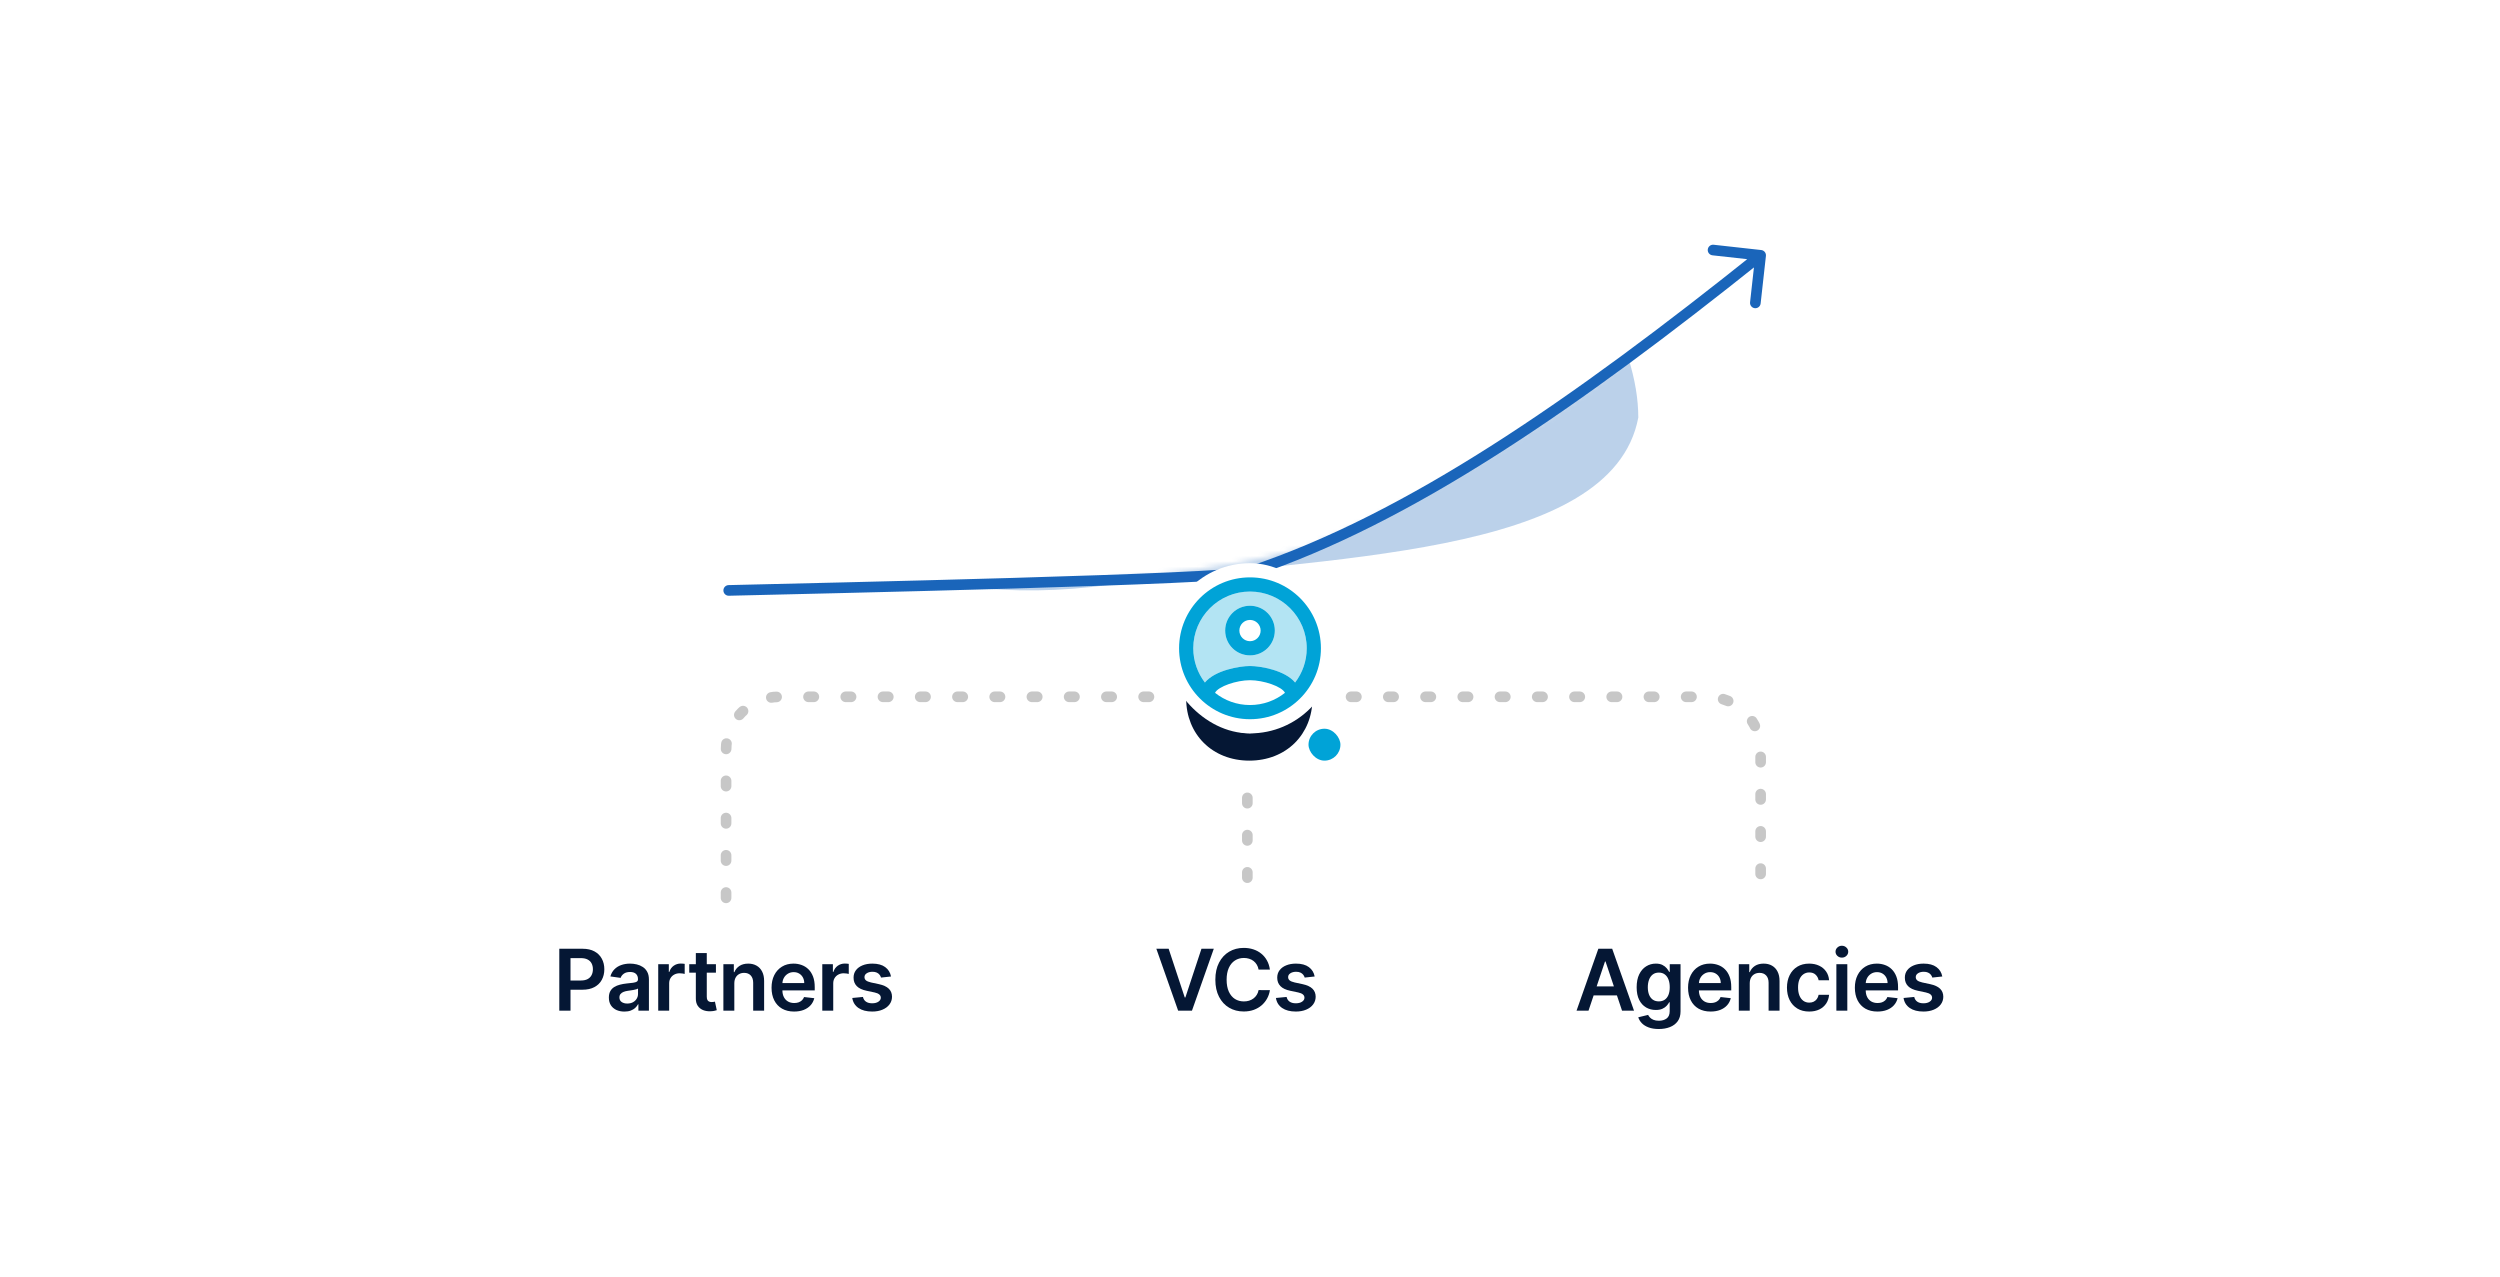 <svg viewBox="0 0 470 240" fill="none" xmlns="http://www.w3.org/2000/svg">
<mask id="mask0_63_1172" style="mask-type:alpha" maskUnits="userSpaceOnUse" x="137" y="48" width="194" height="110">
<path d="M331 158V48L330.359 48.513C301.421 71.664 280.244 88.606 245.5 103C209.707 112.631 157.146 110.505 137 111V158H331Z" fill="white"/>
</mask>
<g mask="url(#mask0_63_1172)">
<g opacity="0.3" filter="url(#filter0_f_63_1172)">
<path d="M144.432 90.873L137 71.231C186.168 47.087 264.077 1.42 281 24.5C297.923 47.58 308 64.5 308 78.5C303 105 248.828 104.5 209.036 109.902C169.245 115.304 149.387 99.467 144.432 90.873Z" fill="#1A65BA"/>
</g>
</g>
<path d="M136.975 110C136.423 110.014 135.987 110.472 136 111.025C136.014 111.577 136.472 112.013 137.025 112L136.975 110ZM331.994 48.11C332.055 47.562 331.659 47.067 331.11 47.006L322.165 46.012C321.617 45.951 321.122 46.347 321.061 46.896C321 47.445 321.396 47.939 321.945 48L329.896 48.883L329.012 56.834C328.951 57.383 329.347 57.878 329.896 57.939C330.445 58 330.939 57.604 331 57.055L331.994 48.11ZM235 107.5L235.316 108.449L235 107.5ZM137.025 112C145.09 111.801 168.504 111.29 190.443 110.647C201.413 110.325 212.02 109.97 220.159 109.604C224.228 109.422 227.687 109.236 230.269 109.05C231.559 108.957 232.638 108.863 233.47 108.769C234.263 108.678 234.927 108.578 235.316 108.449L234.684 106.551C234.527 106.604 234.073 106.687 233.244 106.781C232.452 106.871 231.403 106.963 230.125 107.055C227.57 107.239 224.132 107.424 220.069 107.606C211.946 107.971 201.352 108.326 190.385 108.648C168.451 109.291 145.049 109.802 136.975 110L137.025 112ZM235.316 108.449C265.5 98.387 296.639 76.769 331.625 48.781L330.375 47.219C295.399 75.201 264.5 96.613 234.684 106.551L235.316 108.449Z" fill="#1A65BA"/>
<path d="M219.705 178.364L222.733 187.523H222.852L225.875 178.364H228.193L224.091 190H221.489L217.392 178.364H219.705Z" fill="#051734"/>
<path d="M238.741 182.29H236.616C236.555 181.941 236.444 181.633 236.281 181.364C236.118 181.091 235.915 180.86 235.673 180.67C235.43 180.481 235.154 180.339 234.843 180.244C234.537 180.146 234.205 180.097 233.849 180.097C233.216 180.097 232.656 180.256 232.167 180.574C231.679 180.888 231.296 181.35 231.02 181.96C230.743 182.566 230.605 183.307 230.605 184.182C230.605 185.072 230.743 185.822 231.02 186.432C231.3 187.038 231.682 187.496 232.167 187.807C232.656 188.114 233.215 188.267 233.843 188.267C234.192 188.267 234.518 188.222 234.821 188.131C235.127 188.036 235.402 187.898 235.645 187.716C235.891 187.534 236.097 187.311 236.264 187.045C236.434 186.78 236.552 186.477 236.616 186.136L238.741 186.148C238.662 186.701 238.489 187.22 238.224 187.705C237.963 188.189 237.62 188.617 237.196 188.989C236.771 189.356 236.275 189.644 235.707 189.852C235.139 190.057 234.508 190.159 233.815 190.159C232.792 190.159 231.879 189.922 231.076 189.449C230.273 188.975 229.641 188.292 229.179 187.398C228.716 186.504 228.485 185.432 228.485 184.182C228.485 182.928 228.718 181.856 229.184 180.966C229.65 180.072 230.285 179.388 231.088 178.915C231.891 178.441 232.8 178.205 233.815 178.205C234.463 178.205 235.065 178.295 235.622 178.477C236.179 178.659 236.675 178.926 237.11 179.278C237.546 179.627 237.904 180.055 238.184 180.563C238.468 181.066 238.654 181.642 238.741 182.29Z" fill="#051734"/>
<path d="M247.158 183.58L245.283 183.784C245.23 183.595 245.137 183.417 245.005 183.25C244.876 183.083 244.702 182.949 244.482 182.847C244.262 182.744 243.994 182.693 243.675 182.693C243.247 182.693 242.887 182.786 242.596 182.972C242.308 183.157 242.166 183.398 242.17 183.693C242.166 183.947 242.259 184.153 242.448 184.313C242.641 184.472 242.959 184.602 243.403 184.705L244.891 185.023C245.717 185.201 246.331 185.483 246.732 185.869C247.137 186.256 247.342 186.761 247.346 187.386C247.342 187.936 247.181 188.42 246.863 188.841C246.548 189.258 246.111 189.583 245.55 189.818C244.99 190.053 244.346 190.17 243.619 190.17C242.55 190.17 241.691 189.947 241.039 189.5C240.387 189.049 239.999 188.422 239.874 187.619L241.88 187.426C241.971 187.82 242.164 188.117 242.459 188.318C242.755 188.519 243.139 188.619 243.613 188.619C244.101 188.619 244.494 188.519 244.789 188.318C245.088 188.117 245.238 187.869 245.238 187.574C245.238 187.324 245.141 187.117 244.948 186.955C244.759 186.792 244.463 186.667 244.062 186.58L242.573 186.267C241.736 186.093 241.117 185.799 240.715 185.386C240.314 184.97 240.115 184.443 240.119 183.807C240.115 183.269 240.261 182.803 240.556 182.409C240.855 182.011 241.27 181.705 241.8 181.489C242.334 181.269 242.95 181.159 243.647 181.159C244.67 181.159 245.475 181.377 246.062 181.813C246.653 182.248 247.018 182.837 247.158 183.58Z" fill="#051734"/>
<path d="M105.148 190V178.364H109.511C110.405 178.364 111.155 178.53 111.761 178.864C112.371 179.197 112.831 179.655 113.142 180.239C113.456 180.818 113.614 181.477 113.614 182.216C113.614 182.962 113.456 183.625 113.142 184.205C112.828 184.784 112.364 185.241 111.75 185.574C111.136 185.903 110.381 186.068 109.483 186.068H106.591V184.335H109.199C109.722 184.335 110.15 184.244 110.483 184.063C110.816 183.881 111.063 183.631 111.222 183.313C111.384 182.994 111.466 182.629 111.466 182.216C111.466 181.803 111.384 181.439 111.222 181.125C111.063 180.811 110.814 180.566 110.477 180.392C110.144 180.214 109.714 180.125 109.188 180.125H107.256V190H105.148Z" fill="#051734"/>
<path d="M117.389 190.176C116.836 190.176 116.338 190.078 115.894 189.881C115.455 189.68 115.107 189.385 114.849 188.994C114.595 188.604 114.468 188.123 114.468 187.551C114.468 187.059 114.559 186.652 114.741 186.33C114.923 186.008 115.171 185.75 115.485 185.557C115.8 185.364 116.154 185.218 116.548 185.119C116.946 185.017 117.357 184.943 117.781 184.898C118.292 184.845 118.707 184.797 119.025 184.756C119.343 184.71 119.574 184.642 119.718 184.551C119.866 184.456 119.94 184.311 119.94 184.114V184.08C119.94 183.652 119.813 183.32 119.559 183.085C119.305 182.85 118.94 182.733 118.463 182.733C117.959 182.733 117.559 182.843 117.264 183.063C116.972 183.282 116.775 183.542 116.673 183.841L114.752 183.568C114.904 183.038 115.154 182.595 115.502 182.239C115.851 181.879 116.277 181.61 116.781 181.432C117.285 181.25 117.841 181.159 118.451 181.159C118.872 181.159 119.29 181.208 119.707 181.307C120.124 181.405 120.504 181.568 120.849 181.796C121.194 182.019 121.47 182.324 121.679 182.71C121.891 183.097 121.997 183.58 121.997 184.159V190H120.019V188.801H119.951C119.826 189.044 119.65 189.271 119.423 189.483C119.199 189.691 118.917 189.86 118.576 189.989C118.239 190.114 117.843 190.176 117.389 190.176ZM117.923 188.665C118.336 188.665 118.694 188.583 118.997 188.421C119.3 188.254 119.533 188.034 119.696 187.761C119.862 187.489 119.946 187.191 119.946 186.869V185.841C119.881 185.894 119.771 185.943 119.616 185.989C119.465 186.034 119.294 186.074 119.105 186.108C118.915 186.142 118.728 186.172 118.542 186.199C118.357 186.225 118.196 186.248 118.059 186.267C117.752 186.309 117.478 186.377 117.235 186.472C116.993 186.566 116.802 186.699 116.662 186.869C116.521 187.036 116.451 187.252 116.451 187.517C116.451 187.896 116.59 188.182 116.866 188.375C117.143 188.568 117.495 188.665 117.923 188.665Z" fill="#051734"/>
<path d="M123.745 190V181.273H125.739V182.727H125.83C125.989 182.224 126.262 181.835 126.648 181.563C127.039 181.286 127.484 181.148 127.984 181.148C128.097 181.148 128.224 181.153 128.364 181.165C128.508 181.172 128.628 181.186 128.722 181.205V183.097C128.635 183.066 128.497 183.04 128.307 183.017C128.122 182.991 127.942 182.977 127.768 182.977C127.393 182.977 127.056 183.059 126.756 183.222C126.461 183.381 126.228 183.602 126.057 183.886C125.887 184.171 125.802 184.498 125.802 184.869V190H123.745Z" fill="#051734"/>
<path d="M134.595 181.273V182.864H129.578V181.273H134.595ZM130.817 179.182H132.874V187.375C132.874 187.652 132.915 187.864 132.999 188.011C133.086 188.155 133.2 188.254 133.34 188.307C133.48 188.36 133.635 188.386 133.806 188.386C133.934 188.386 134.052 188.377 134.158 188.358C134.268 188.339 134.351 188.322 134.408 188.307L134.754 189.915C134.645 189.953 134.487 189.994 134.283 190.04C134.082 190.085 133.836 190.112 133.544 190.119C133.029 190.135 132.565 190.057 132.152 189.886C131.739 189.712 131.412 189.443 131.169 189.08C130.931 188.716 130.813 188.261 130.817 187.716V179.182Z" fill="#051734"/>
<path d="M138.052 184.886V190H135.996V181.273H137.961V182.756H138.064C138.265 182.267 138.585 181.879 139.024 181.591C139.467 181.303 140.015 181.159 140.666 181.159C141.268 181.159 141.793 181.288 142.24 181.546C142.691 181.803 143.039 182.176 143.285 182.665C143.535 183.153 143.658 183.746 143.655 184.443V190H141.598V184.761C141.598 184.178 141.446 183.722 141.143 183.392C140.844 183.063 140.429 182.898 139.899 182.898C139.539 182.898 139.219 182.977 138.939 183.136C138.662 183.292 138.444 183.517 138.285 183.813C138.13 184.108 138.052 184.466 138.052 184.886Z" fill="#051734"/>
<path d="M149.289 190.171C148.414 190.171 147.659 189.989 147.022 189.625C146.39 189.258 145.903 188.739 145.562 188.068C145.221 187.394 145.051 186.6 145.051 185.688C145.051 184.79 145.221 184.002 145.562 183.324C145.907 182.642 146.388 182.112 147.005 181.733C147.623 181.35 148.348 181.159 149.181 181.159C149.719 181.159 150.227 181.246 150.704 181.421C151.185 181.591 151.609 181.856 151.977 182.216C152.348 182.576 152.64 183.034 152.852 183.591C153.064 184.144 153.17 184.803 153.17 185.568V186.199H146.016V184.813H151.198C151.195 184.419 151.109 184.068 150.943 183.761C150.776 183.451 150.543 183.206 150.244 183.028C149.948 182.85 149.604 182.761 149.21 182.761C148.789 182.761 148.42 182.864 148.102 183.068C147.784 183.269 147.535 183.534 147.357 183.864C147.183 184.189 147.094 184.547 147.09 184.938V186.148C147.09 186.655 147.183 187.091 147.369 187.455C147.554 187.814 147.814 188.091 148.147 188.284C148.481 188.474 148.871 188.568 149.318 188.568C149.617 188.568 149.888 188.527 150.13 188.443C150.373 188.356 150.583 188.229 150.761 188.063C150.939 187.896 151.073 187.689 151.164 187.443L153.085 187.659C152.963 188.167 152.732 188.61 152.391 188.989C152.054 189.364 151.623 189.655 151.096 189.864C150.57 190.068 149.967 190.171 149.289 190.171Z" fill="#051734"/>
<path d="M154.59 190V181.273H156.584V182.727H156.675C156.834 182.224 157.107 181.835 157.493 181.563C157.884 181.286 158.329 181.148 158.829 181.148C158.942 181.148 159.069 181.153 159.209 181.165C159.353 181.172 159.473 181.186 159.567 181.205V183.097C159.48 183.066 159.342 183.04 159.152 183.017C158.967 182.991 158.787 182.977 158.613 182.977C158.238 182.977 157.901 183.059 157.601 183.222C157.306 183.381 157.073 183.602 156.902 183.886C156.732 184.171 156.647 184.498 156.647 184.869V190H154.59Z" fill="#051734"/>
<path d="M167.511 183.58L165.636 183.784C165.583 183.595 165.491 183.417 165.358 183.25C165.229 183.083 165.055 182.949 164.835 182.847C164.616 182.744 164.347 182.693 164.028 182.693C163.6 182.693 163.241 182.786 162.949 182.972C162.661 183.157 162.519 183.398 162.523 183.693C162.519 183.947 162.612 184.153 162.801 184.313C162.994 184.472 163.313 184.602 163.756 184.705L165.244 185.023C166.07 185.201 166.684 185.483 167.085 185.869C167.491 186.256 167.695 186.761 167.699 187.386C167.695 187.936 167.534 188.421 167.216 188.841C166.902 189.258 166.464 189.583 165.903 189.818C165.343 190.053 164.699 190.171 163.972 190.171C162.903 190.171 162.044 189.947 161.392 189.5C160.741 189.049 160.352 188.422 160.227 187.619L162.233 187.426C162.324 187.82 162.517 188.117 162.813 188.318C163.108 188.519 163.492 188.619 163.966 188.619C164.455 188.619 164.847 188.519 165.142 188.318C165.441 188.117 165.591 187.869 165.591 187.574C165.591 187.324 165.494 187.117 165.301 186.955C165.112 186.792 164.816 186.667 164.415 186.58L162.926 186.267C162.089 186.093 161.47 185.799 161.068 185.386C160.667 184.97 160.468 184.443 160.472 183.807C160.468 183.269 160.614 182.803 160.909 182.409C161.208 182.011 161.623 181.705 162.153 181.489C162.688 181.269 163.303 181.159 164 181.159C165.023 181.159 165.828 181.377 166.415 181.813C167.006 182.248 167.371 182.837 167.511 183.58Z" fill="#051734"/>
<path d="M298.642 190H296.392L300.489 178.364H303.091L307.193 190H304.943L301.835 180.75H301.744L298.642 190ZM298.716 185.438H304.852V187.131H298.716V185.438Z" fill="#051734"/>
<path d="M311.845 193.455C311.106 193.455 310.472 193.354 309.941 193.153C309.411 192.956 308.985 192.691 308.663 192.358C308.341 192.025 308.118 191.655 307.993 191.25L309.845 190.801C309.928 190.972 310.049 191.14 310.208 191.307C310.368 191.477 310.582 191.617 310.85 191.727C311.123 191.841 311.466 191.898 311.879 191.898C312.462 191.898 312.945 191.756 313.328 191.472C313.71 191.191 313.902 190.729 313.902 190.085V188.432H313.799C313.693 188.644 313.538 188.862 313.333 189.085C313.133 189.309 312.866 189.496 312.532 189.648C312.203 189.799 311.788 189.875 311.288 189.875C310.618 189.875 310.01 189.718 309.464 189.403C308.922 189.085 308.491 188.612 308.169 187.983C307.85 187.35 307.691 186.559 307.691 185.608C307.691 184.65 307.85 183.841 308.169 183.182C308.491 182.519 308.924 182.017 309.47 181.676C310.015 181.331 310.623 181.159 311.294 181.159C311.805 181.159 312.225 181.246 312.555 181.42C312.888 181.591 313.153 181.797 313.35 182.04C313.547 182.278 313.697 182.504 313.799 182.716H313.913V181.273H315.941V190.142C315.941 190.888 315.763 191.506 315.407 191.994C315.051 192.483 314.564 192.848 313.947 193.091C313.33 193.333 312.629 193.455 311.845 193.455ZM311.862 188.261C312.297 188.261 312.669 188.155 312.975 187.943C313.282 187.731 313.515 187.426 313.674 187.028C313.833 186.631 313.913 186.153 313.913 185.597C313.913 185.047 313.833 184.566 313.674 184.153C313.519 183.741 313.288 183.42 312.981 183.193C312.678 182.962 312.305 182.847 311.862 182.847C311.403 182.847 311.021 182.966 310.714 183.205C310.407 183.443 310.176 183.771 310.021 184.188C309.866 184.6 309.788 185.07 309.788 185.597C309.788 186.131 309.866 186.598 310.021 187C310.18 187.398 310.413 187.708 310.72 187.932C311.03 188.152 311.411 188.261 311.862 188.261Z" fill="#051734"/>
<path d="M321.593 190.17C320.718 190.17 319.962 189.989 319.326 189.625C318.693 189.258 318.207 188.739 317.866 188.068C317.525 187.394 317.354 186.6 317.354 185.688C317.354 184.79 317.525 184.002 317.866 183.324C318.21 182.642 318.691 182.112 319.309 181.733C319.926 181.35 320.652 181.159 321.485 181.159C322.023 181.159 322.53 181.246 323.008 181.42C323.489 181.591 323.913 181.856 324.28 182.216C324.652 182.576 324.943 183.034 325.155 183.591C325.368 184.144 325.474 184.803 325.474 185.568V186.199H318.32V184.813H323.502C323.498 184.419 323.413 184.068 323.246 183.761C323.08 183.451 322.847 183.206 322.548 183.028C322.252 182.85 321.907 182.761 321.513 182.761C321.093 182.761 320.724 182.864 320.405 183.068C320.087 183.269 319.839 183.534 319.661 183.864C319.487 184.189 319.398 184.547 319.394 184.938V186.148C319.394 186.655 319.487 187.091 319.673 187.455C319.858 187.814 320.118 188.091 320.451 188.284C320.784 188.473 321.174 188.568 321.621 188.568C321.921 188.568 322.191 188.527 322.434 188.443C322.676 188.356 322.887 188.229 323.065 188.063C323.243 187.896 323.377 187.689 323.468 187.443L325.388 187.659C325.267 188.167 325.036 188.61 324.695 188.989C324.358 189.364 323.926 189.655 323.4 189.864C322.873 190.068 322.271 190.17 321.593 190.17Z" fill="#051734"/>
<path d="M328.951 184.886V190H326.894V181.273H328.86V182.756H328.962C329.163 182.267 329.483 181.879 329.922 181.591C330.365 181.303 330.913 181.159 331.564 181.159C332.166 181.159 332.691 181.288 333.138 181.545C333.589 181.803 333.937 182.176 334.183 182.665C334.433 183.153 334.557 183.746 334.553 184.443V190H332.496V184.761C332.496 184.178 332.344 183.722 332.041 183.392C331.742 183.063 331.327 182.898 330.797 182.898C330.437 182.898 330.117 182.977 329.837 183.136C329.56 183.292 329.343 183.517 329.183 183.813C329.028 184.108 328.951 184.466 328.951 184.886Z" fill="#051734"/>
<path d="M340.131 190.17C339.259 190.17 338.511 189.979 337.886 189.597C337.265 189.214 336.786 188.686 336.449 188.011C336.115 187.333 335.949 186.553 335.949 185.67C335.949 184.784 336.119 184.002 336.46 183.324C336.801 182.642 337.282 182.112 337.903 181.733C338.528 181.35 339.267 181.159 340.119 181.159C340.827 181.159 341.454 181.29 342 181.551C342.549 181.809 342.987 182.174 343.312 182.648C343.638 183.117 343.824 183.667 343.869 184.295H341.903C341.824 183.875 341.634 183.525 341.335 183.244C341.04 182.96 340.644 182.818 340.148 182.818C339.727 182.818 339.358 182.932 339.04 183.159C338.721 183.383 338.473 183.705 338.295 184.125C338.121 184.545 338.034 185.049 338.034 185.636C338.034 186.231 338.121 186.742 338.295 187.17C338.47 187.595 338.714 187.922 339.028 188.153C339.346 188.381 339.72 188.494 340.148 188.494C340.451 188.494 340.721 188.438 340.96 188.324C341.202 188.206 341.405 188.038 341.568 187.818C341.731 187.598 341.843 187.331 341.903 187.017H343.869C343.82 187.634 343.638 188.182 343.324 188.659C343.009 189.133 342.581 189.504 342.04 189.773C341.498 190.038 340.862 190.17 340.131 190.17Z" fill="#051734"/>
<path d="M345.238 190V181.273H347.295V190H345.238ZM346.272 180.034C345.946 180.034 345.666 179.926 345.431 179.71C345.196 179.491 345.079 179.227 345.079 178.92C345.079 178.61 345.196 178.347 345.431 178.131C345.666 177.911 345.946 177.801 346.272 177.801C346.602 177.801 346.882 177.911 347.113 178.131C347.348 178.347 347.465 178.61 347.465 178.92C347.465 179.227 347.348 179.491 347.113 179.71C346.882 179.926 346.602 180.034 346.272 180.034Z" fill="#051734"/>
<path d="M352.954 190.17C352.079 190.17 351.323 189.989 350.687 189.625C350.054 189.258 349.567 188.739 349.226 188.068C348.885 187.394 348.715 186.6 348.715 185.688C348.715 184.79 348.885 184.002 349.226 183.324C349.571 182.642 350.052 182.112 350.669 181.733C351.287 181.35 352.012 181.159 352.846 181.159C353.384 181.159 353.891 181.246 354.368 181.42C354.849 181.591 355.274 181.856 355.641 182.216C356.012 182.576 356.304 183.034 356.516 183.591C356.728 184.144 356.834 184.803 356.834 185.568V186.199H349.681V184.813H354.863C354.859 184.419 354.774 184.068 354.607 183.761C354.44 183.451 354.207 183.206 353.908 183.028C353.613 182.85 353.268 182.761 352.874 182.761C352.454 182.761 352.084 182.864 351.766 183.068C351.448 183.269 351.2 183.534 351.022 183.864C350.848 184.189 350.759 184.547 350.755 184.938V186.148C350.755 186.655 350.848 187.091 351.033 187.455C351.219 187.814 351.478 188.091 351.812 188.284C352.145 188.473 352.535 188.568 352.982 188.568C353.281 188.568 353.552 188.527 353.794 188.443C354.037 188.356 354.247 188.229 354.425 188.063C354.603 187.896 354.738 187.689 354.829 187.443L356.749 187.659C356.628 188.167 356.397 188.61 356.056 188.989C355.719 189.364 355.287 189.655 354.76 189.864C354.234 190.068 353.632 190.17 352.954 190.17Z" fill="#051734"/>
<path d="M365.152 183.58L363.277 183.784C363.224 183.595 363.131 183.417 362.999 183.25C362.87 183.083 362.696 182.949 362.476 182.847C362.256 182.744 361.987 182.693 361.669 182.693C361.241 182.693 360.881 182.786 360.59 182.972C360.302 183.157 360.16 183.398 360.163 183.693C360.16 183.947 360.252 184.153 360.442 184.313C360.635 184.472 360.953 184.602 361.396 184.705L362.885 185.023C363.711 185.201 364.324 185.483 364.726 185.869C365.131 186.256 365.336 186.761 365.34 187.386C365.336 187.936 365.175 188.42 364.857 188.841C364.542 189.258 364.105 189.583 363.544 189.818C362.983 190.053 362.34 190.17 361.612 190.17C360.544 190.17 359.684 189.947 359.033 189.5C358.381 189.049 357.993 188.422 357.868 187.619L359.874 187.426C359.965 187.82 360.158 188.117 360.453 188.318C360.749 188.519 361.133 188.619 361.607 188.619C362.095 188.619 362.487 188.519 362.783 188.318C363.082 188.117 363.232 187.869 363.232 187.574C363.232 187.324 363.135 187.117 362.942 186.955C362.752 186.792 362.457 186.667 362.055 186.58L360.567 186.267C359.73 186.093 359.11 185.799 358.709 185.386C358.307 184.97 358.108 184.443 358.112 183.807C358.108 183.269 358.254 182.803 358.55 182.409C358.849 182.011 359.264 181.705 359.794 181.489C360.328 181.269 360.944 181.159 361.641 181.159C362.663 181.159 363.468 181.377 364.055 181.813C364.646 182.248 365.012 182.837 365.152 183.58Z" fill="#051734"/>
<path d="M216 131H146.5C140.977 131 136.5 135.477 136.5 141V170" stroke="#C7C7C7" stroke-width="2" stroke-linecap="round" stroke-dasharray="1 6"/>
<path d="M254 131H321C326.523 131 331 135.477 331 141V170" stroke="#C7C7C7" stroke-width="2" stroke-linecap="round" stroke-dasharray="1 6"/>
<path d="M234.5 150V170" stroke="#C7C7C7" stroke-width="2" stroke-linecap="round" stroke-dasharray="1 6"/>
<path d="M234.871 119.643C227.922 119.643 223 124.598 223 131.322C223 138.045 227.922 143 234.871 143C241.82 143 246.743 138.045 246.743 131.322C246.743 124.598 241.82 119.643 234.871 119.643ZM234.871 124.791C238.539 124.791 241.145 127.461 241.145 131.322C241.145 135.182 238.539 137.852 234.871 137.852C231.204 137.852 228.598 135.182 228.598 131.322C228.598 127.461 231.204 124.791 234.871 124.791Z" fill="#051734"/>
<rect x="246" y="137" width="6" height="6" rx="3" fill="#00A3D7"/>
<g filter="url(#filter1_ddd_63_1172)">
<rect x="219" y="84" width="32" height="32" rx="16" fill="white"/>
<path opacity="0.3" d="M235 89.333C229.12 89.333 224.333 94.12 224.333 100C224.333 102.427 225.16 104.653 226.52 106.44C228.427 104.12 233.053 103.333 235 103.333C236.947 103.333 241.573 104.12 243.48 106.44C244.84 104.653 245.667 102.427 245.667 100C245.667 94.12 240.88 89.333 235 89.333ZM235 101.333C232.413 101.333 230.333 99.253 230.333 96.667C230.333 94.08 232.413 92 235 92C237.587 92 239.667 94.08 239.667 96.667C239.667 99.253 237.587 101.333 235 101.333Z" fill="#00A3D7"/>
<path d="M235 86.667C227.64 86.667 221.667 92.64 221.667 100C221.667 107.36 227.64 113.333 235 113.333C242.36 113.333 248.333 107.36 248.333 100C248.333 92.64 242.36 86.667 235 86.667ZM228.427 108.373C229 107.173 232.493 106 235 106C237.507 106 241.013 107.173 241.573 108.373C239.76 109.813 237.48 110.667 235 110.667C232.52 110.667 230.24 109.813 228.427 108.373ZM243.48 106.44C241.573 104.12 236.947 103.333 235 103.333C233.053 103.333 228.427 104.12 226.52 106.44C225.16 104.653 224.333 102.427 224.333 100C224.333 94.12 229.12 89.333 235 89.333C240.88 89.333 245.667 94.12 245.667 100C245.667 102.427 244.84 104.653 243.48 106.44V106.44ZM235 92C232.413 92 230.333 94.08 230.333 96.667C230.333 99.253 232.413 101.333 235 101.333C237.587 101.333 239.667 99.253 239.667 96.667C239.667 94.08 237.587 92 235 92ZM235 98.667C233.893 98.667 233 97.773 233 96.667C233 95.56 233.893 94.667 235 94.667C236.107 94.667 237 95.56 237 96.667C237 97.773 236.107 98.667 235 98.667Z" fill="#00A3D7"/>
</g>
<defs>
<filter id="filter0_f_63_1172" x="107" y="-11.83" width="231" height="152.83" filterUnits="userSpaceOnUse" color-interpolation-filters="sRGB">
<feFlood flood-opacity="0" result="BackgroundImageFix"/>
<feBlend mode="normal" in="SourceGraphic" in2="BackgroundImageFix" result="shape"/>
<feGaussianBlur stdDeviation="15" result="effect1_foregroundBlur_63_1172"/>
</filter>
<filter id="filter1_ddd_63_1172" x="186" y="68" width="98" height="98" filterUnits="userSpaceOnUse" color-interpolation-filters="sRGB">
<feFlood flood-opacity="0" result="BackgroundImageFix"/>
<feColorMatrix in="SourceAlpha" type="matrix" values="0 0 0 0 0 0 0 0 0 0 0 0 0 0 0 0 0 0 127 0" result="hardAlpha"/>
<feOffset dy="1.079"/>
<feGaussianBlur stdDeviation="3.573"/>
<feColorMatrix type="matrix" values="0 0 0 0 0.02 0 0 0 0 0.094 0 0 0 0 0.251 0 0 0 0.038 0"/>
<feBlend mode="normal" in2="BackgroundImageFix" result="effect1_dropShadow_63_1172"/>
<feColorMatrix in="SourceAlpha" type="matrix" values="0 0 0 0 0 0 0 0 0 0 0 0 0 0 0 0 0 0 127 0" result="hardAlpha"/>
<feOffset dy="3.8"/>
<feGaussianBlur stdDeviation="6.725"/>
<feColorMatrix type="matrix" values="0 0 0 0 0.02 0 0 0 0 0.094 0 0 0 0 0.251 0 0 0 0.052 0"/>
<feBlend mode="normal" in2="effect1_dropShadow_63_1172" result="effect2_dropShadow_63_1172"/>
<feColorMatrix in="SourceAlpha" type="matrix" values="0 0 0 0 0 0 0 0 0 0 0 0 0 0 0 0 0 0 127 0" result="hardAlpha"/>
<feOffset dy="17"/>
<feGaussianBlur stdDeviation="16.5"/>
<feColorMatrix type="matrix" values="0 0 0 0 0.02 0 0 0 0 0.094 0 0 0 0 0.251 0 0 0 0.07 0"/>
<feBlend mode="normal" in2="effect2_dropShadow_63_1172" result="effect3_dropShadow_63_1172"/>
<feBlend mode="normal" in="SourceGraphic" in2="effect3_dropShadow_63_1172" result="shape"/>
</filter>
</defs>
</svg>

